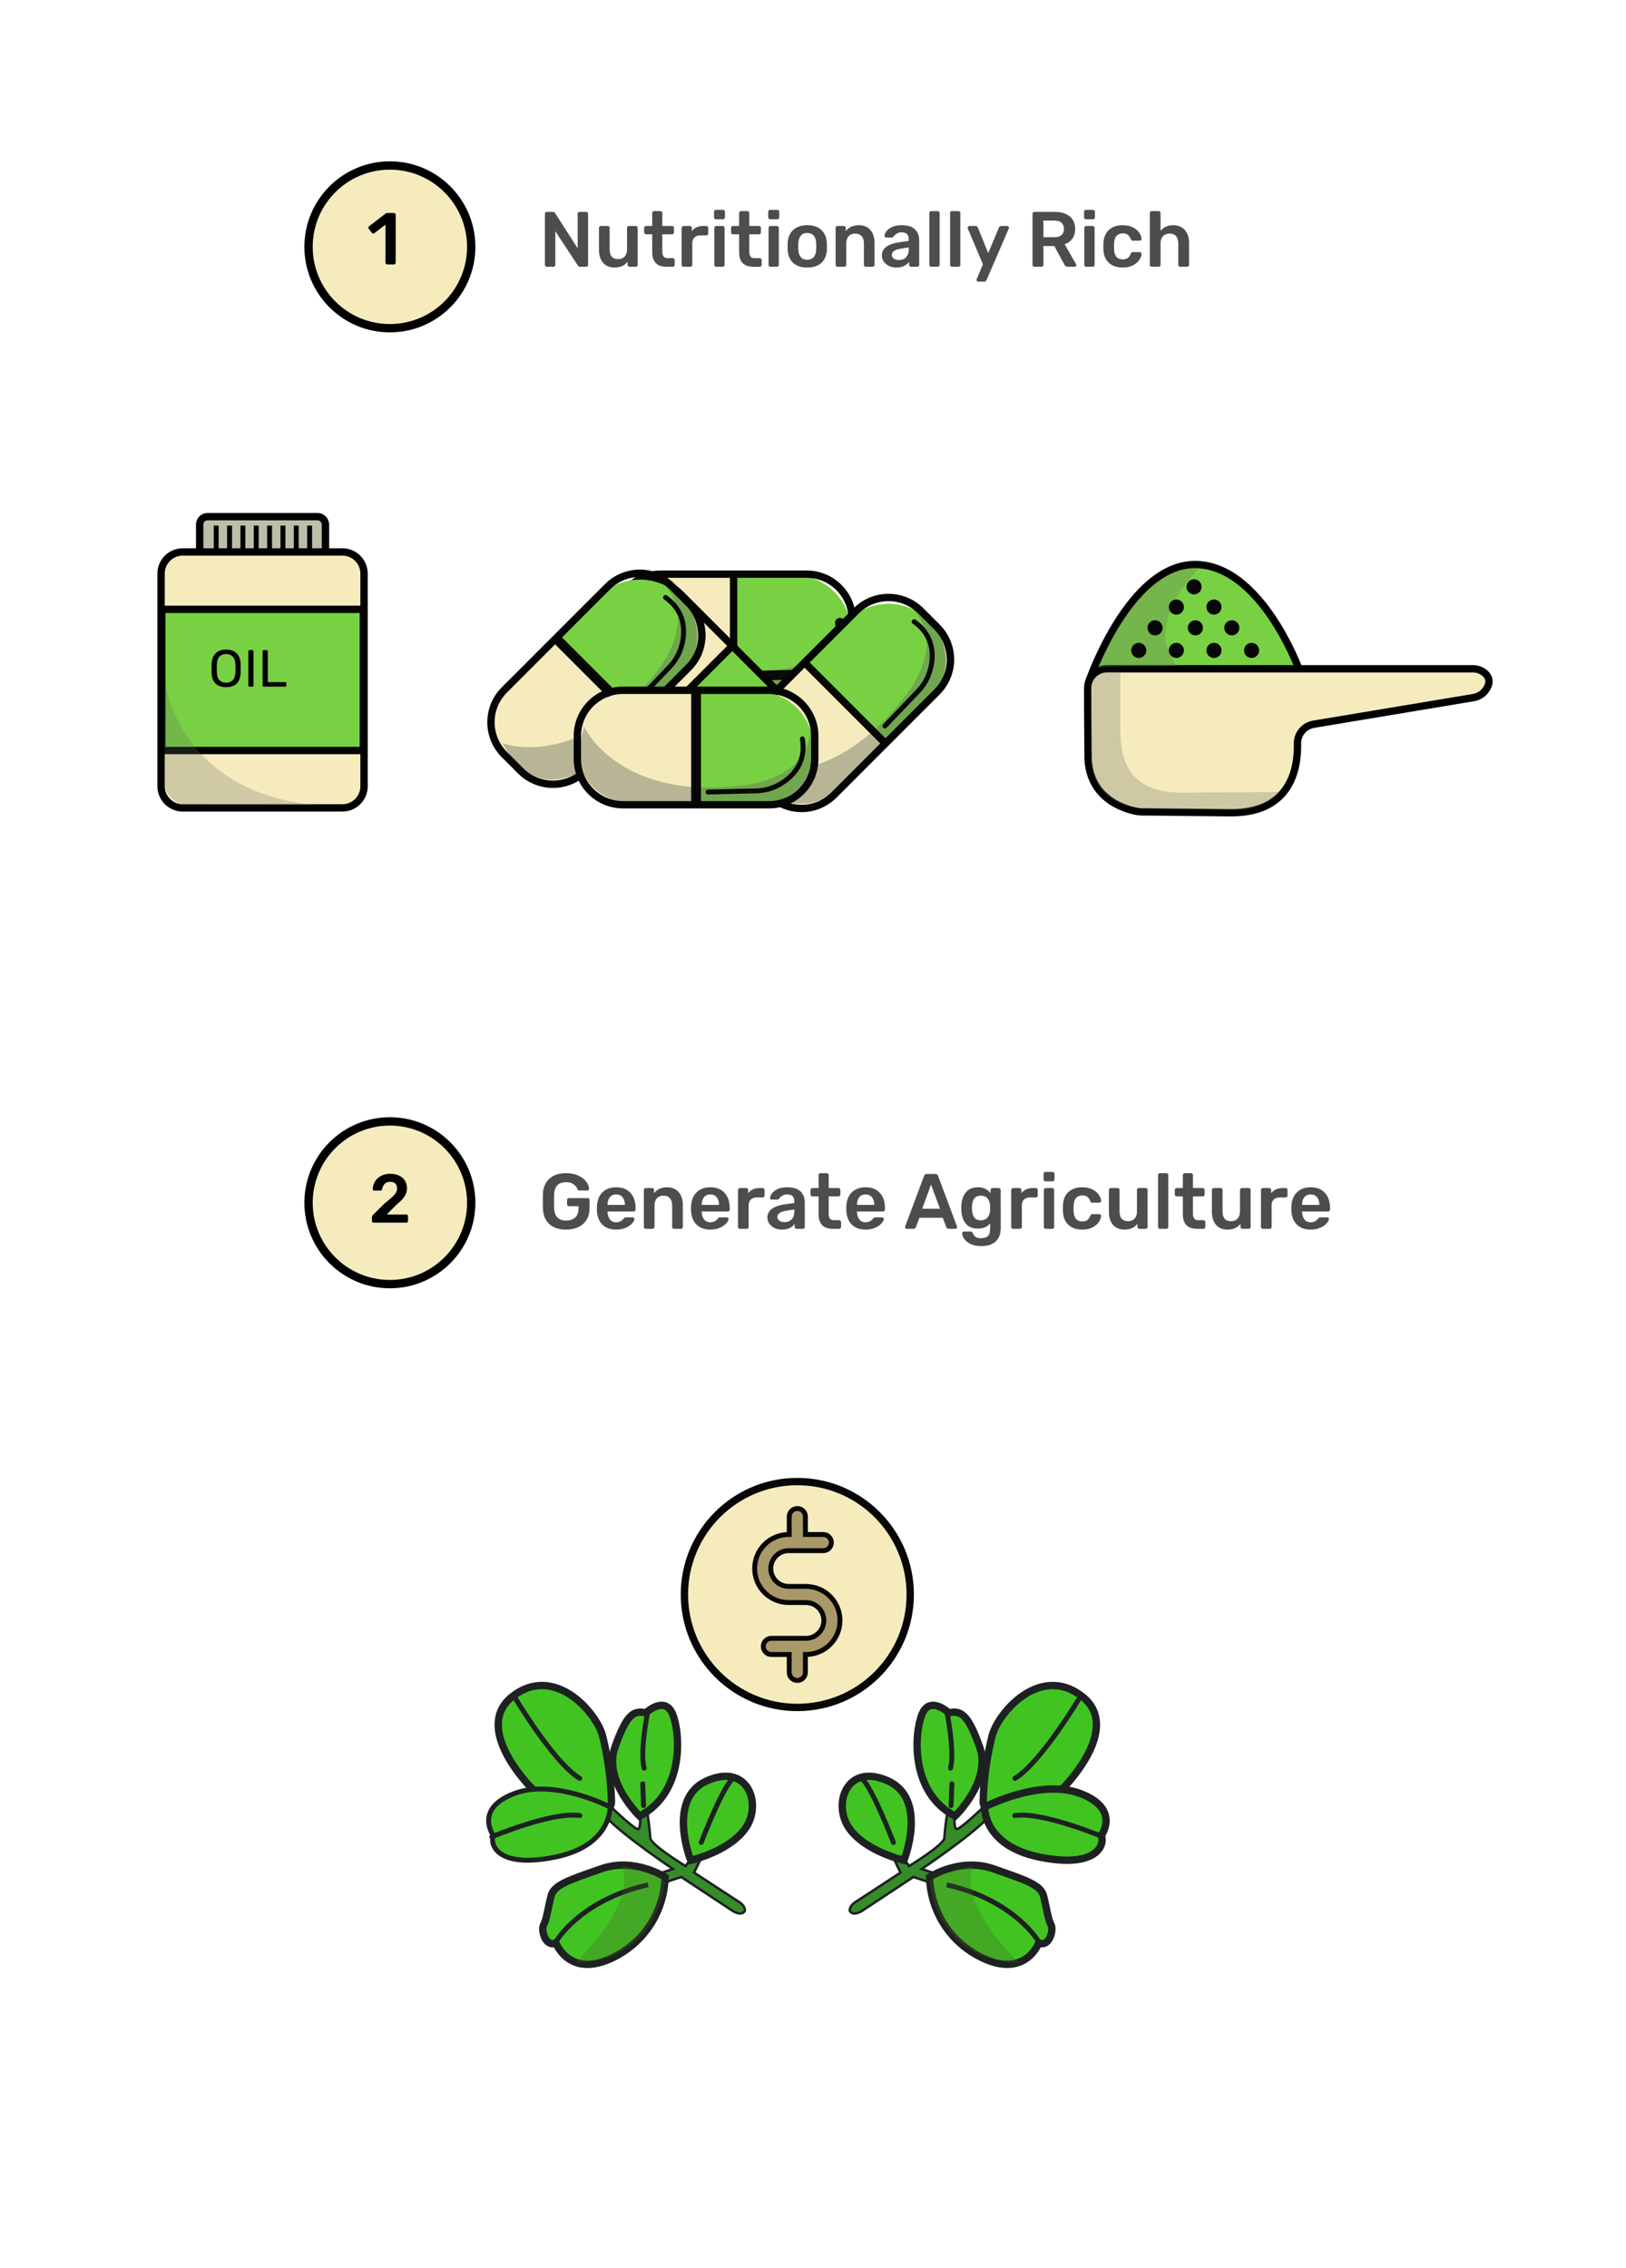 <svg width="332" height="463" viewBox="0 0 332 463" fill="none" xmlns="http://www.w3.org/2000/svg">
<g filter="url(#filter0_d)">
<path d="M319 3H7C4.791 3 3 4.791 3 7V450C3 452.209 4.791 454 7 454H319C321.209 454 323 452.209 323 450V7C323 4.791 321.209 3 319 3Z" fill="white"/>
</g>
<path d="M79.607 66.993C88.779 66.993 96.214 59.558 96.214 50.386C96.214 41.214 88.779 33.779 79.607 33.779C70.435 33.779 63 41.214 63 50.386C63 59.558 70.435 66.993 79.607 66.993Z" fill="#F5EBBD" stroke="black" stroke-width="1.7" stroke-miterlimit="10"/>
<path d="M79.068 53.979C78.968 53.979 78.883 53.944 78.813 53.874C78.743 53.804 78.708 53.719 78.708 53.619V45.849L76.428 47.604C76.368 47.654 76.298 47.679 76.218 47.679C76.098 47.679 75.998 47.624 75.918 47.514L75.288 46.704C75.238 46.624 75.213 46.549 75.213 46.479C75.213 46.359 75.268 46.259 75.378 46.179L78.738 43.584C78.828 43.514 78.953 43.479 79.113 43.479H80.433C80.543 43.479 80.628 43.514 80.688 43.584C80.758 43.644 80.793 43.729 80.793 43.839V53.619C80.793 53.719 80.758 53.804 80.688 53.874C80.628 53.944 80.543 53.979 80.433 53.979H79.068Z" fill="black"/>
<path d="M111.645 54.449C111.538 54.449 111.447 54.412 111.373 54.337C111.298 54.263 111.261 54.172 111.261 54.065V43.649C111.261 43.532 111.293 43.436 111.357 43.361C111.431 43.287 111.527 43.249 111.645 43.249H112.877C113.005 43.249 113.101 43.276 113.165 43.329C113.229 43.372 113.287 43.431 113.341 43.505L117.949 50.673V43.649C117.949 43.532 117.981 43.436 118.045 43.361C118.119 43.287 118.215 43.249 118.333 43.249H119.677C119.794 43.249 119.89 43.287 119.965 43.361C120.039 43.436 120.077 43.532 120.077 43.649V54.049C120.077 54.167 120.039 54.263 119.965 54.337C119.89 54.412 119.799 54.449 119.693 54.449H118.445C118.263 54.449 118.109 54.364 117.981 54.193L113.389 47.185V54.065C113.389 54.183 113.351 54.279 113.277 54.353C113.202 54.417 113.106 54.449 112.989 54.449H111.645ZM125.469 54.609C124.488 54.609 123.715 54.289 123.149 53.649C122.584 52.999 122.301 52.119 122.301 51.009V46.513C122.301 46.407 122.339 46.316 122.413 46.241C122.488 46.167 122.579 46.129 122.685 46.129H124.093C124.211 46.129 124.301 46.167 124.365 46.241C124.44 46.305 124.477 46.396 124.477 46.513V50.913C124.477 52.236 125.059 52.897 126.221 52.897C126.776 52.897 127.213 52.721 127.533 52.369C127.864 52.017 128.029 51.532 128.029 50.913V46.513C128.029 46.407 128.067 46.316 128.141 46.241C128.216 46.167 128.307 46.129 128.413 46.129H129.821C129.939 46.129 130.029 46.167 130.093 46.241C130.168 46.305 130.205 46.396 130.205 46.513V54.065C130.205 54.172 130.168 54.263 130.093 54.337C130.029 54.412 129.939 54.449 129.821 54.449H128.525C128.419 54.449 128.328 54.412 128.253 54.337C128.179 54.263 128.141 54.172 128.141 54.065V53.409C127.544 54.209 126.653 54.609 125.469 54.609ZM136.079 54.449C135.108 54.449 134.377 54.199 133.887 53.697C133.407 53.185 133.167 52.439 133.167 51.457V47.825H131.903C131.796 47.825 131.705 47.788 131.631 47.713C131.556 47.628 131.519 47.532 131.519 47.425V46.513C131.519 46.407 131.556 46.316 131.631 46.241C131.705 46.167 131.796 46.129 131.903 46.129H133.167V43.473C133.167 43.356 133.204 43.265 133.279 43.201C133.353 43.127 133.444 43.089 133.551 43.089H134.847C134.964 43.089 135.055 43.127 135.119 43.201C135.193 43.265 135.231 43.356 135.231 43.473V46.129H137.231C137.348 46.129 137.439 46.167 137.503 46.241C137.577 46.305 137.615 46.396 137.615 46.513V47.425C137.615 47.543 137.577 47.639 137.503 47.713C137.428 47.788 137.337 47.825 137.231 47.825H135.231V51.297C135.231 51.756 135.311 52.103 135.471 52.337C135.631 52.572 135.897 52.689 136.271 52.689H137.375C137.481 52.689 137.572 52.727 137.647 52.801C137.721 52.876 137.759 52.967 137.759 53.073V54.065C137.759 54.172 137.721 54.263 137.647 54.337C137.583 54.412 137.492 54.449 137.375 54.449H136.079ZM139.562 54.449C139.455 54.449 139.365 54.412 139.29 54.337C139.215 54.263 139.178 54.172 139.178 54.065V46.529C139.178 46.423 139.215 46.332 139.29 46.257C139.365 46.172 139.455 46.129 139.562 46.129H140.858C140.975 46.129 141.071 46.167 141.146 46.241C141.221 46.316 141.258 46.412 141.258 46.529V47.185C141.514 46.844 141.834 46.583 142.218 46.401C142.613 46.22 143.061 46.129 143.562 46.129H144.218C144.335 46.129 144.426 46.167 144.49 46.241C144.565 46.305 144.602 46.396 144.602 46.513V47.665C144.602 47.772 144.565 47.863 144.49 47.937C144.426 48.012 144.335 48.049 144.218 48.049H142.97C142.469 48.049 142.074 48.193 141.786 48.481C141.498 48.769 141.354 49.164 141.354 49.665V54.065C141.354 54.172 141.317 54.263 141.242 54.337C141.167 54.412 141.071 54.449 140.954 54.449H139.562ZM146.17 44.753C146.063 44.753 145.973 44.716 145.898 44.641C145.823 44.567 145.786 44.476 145.786 44.369V43.217C145.786 43.111 145.823 43.02 145.898 42.945C145.973 42.871 146.063 42.833 146.17 42.833H147.626C147.733 42.833 147.823 42.871 147.898 42.945C147.983 43.02 148.026 43.111 148.026 43.217V44.369C148.026 44.476 147.989 44.567 147.914 44.641C147.839 44.716 147.743 44.753 147.626 44.753H146.17ZM146.234 54.449C146.127 54.449 146.037 54.412 145.962 54.337C145.887 54.263 145.85 54.172 145.85 54.065V46.513C145.85 46.407 145.887 46.316 145.962 46.241C146.037 46.167 146.127 46.129 146.234 46.129H147.562C147.679 46.129 147.77 46.167 147.834 46.241C147.909 46.305 147.946 46.396 147.946 46.513V54.065C147.946 54.172 147.909 54.263 147.834 54.337C147.77 54.412 147.679 54.449 147.562 54.449H146.234ZM153.829 54.449C152.858 54.449 152.127 54.199 151.637 53.697C151.157 53.185 150.917 52.439 150.917 51.457V47.825H149.653C149.546 47.825 149.455 47.788 149.381 47.713C149.306 47.628 149.269 47.532 149.269 47.425V46.513C149.269 46.407 149.306 46.316 149.381 46.241C149.455 46.167 149.546 46.129 149.653 46.129H150.917V43.473C150.917 43.356 150.954 43.265 151.029 43.201C151.103 43.127 151.194 43.089 151.301 43.089H152.597C152.714 43.089 152.805 43.127 152.869 43.201C152.943 43.265 152.981 43.356 152.981 43.473V46.129H154.981C155.098 46.129 155.189 46.167 155.253 46.241C155.327 46.305 155.365 46.396 155.365 46.513V47.425C155.365 47.543 155.327 47.639 155.253 47.713C155.178 47.788 155.087 47.825 154.981 47.825H152.981V51.297C152.981 51.756 153.061 52.103 153.221 52.337C153.381 52.572 153.647 52.689 154.021 52.689H155.125C155.231 52.689 155.322 52.727 155.397 52.801C155.471 52.876 155.509 52.967 155.509 53.073V54.065C155.509 54.172 155.471 54.263 155.397 54.337C155.333 54.412 155.242 54.449 155.125 54.449H153.829ZM157.248 44.753C157.141 44.753 157.051 44.716 156.976 44.641C156.901 44.567 156.864 44.476 156.864 44.369V43.217C156.864 43.111 156.901 43.02 156.976 42.945C157.051 42.871 157.141 42.833 157.248 42.833H158.704C158.811 42.833 158.901 42.871 158.976 42.945C159.061 43.02 159.104 43.111 159.104 43.217V44.369C159.104 44.476 159.067 44.567 158.992 44.641C158.917 44.716 158.821 44.753 158.704 44.753H157.248ZM157.312 54.449C157.205 54.449 157.115 54.412 157.04 54.337C156.965 54.263 156.928 54.172 156.928 54.065V46.513C156.928 46.407 156.965 46.316 157.04 46.241C157.115 46.167 157.205 46.129 157.312 46.129H158.64C158.757 46.129 158.848 46.167 158.912 46.241C158.987 46.305 159.024 46.396 159.024 46.513V54.065C159.024 54.172 158.987 54.263 158.912 54.337C158.848 54.412 158.757 54.449 158.64 54.449H157.312ZM164.827 54.609C163.579 54.609 162.613 54.289 161.931 53.649C161.248 52.999 160.88 52.113 160.827 50.993L160.811 50.289L160.827 49.585C160.88 48.476 161.253 47.596 161.947 46.945C162.64 46.295 163.6 45.969 164.827 45.969C166.053 45.969 167.013 46.295 167.707 46.945C168.4 47.596 168.773 48.476 168.827 49.585C168.837 49.713 168.843 49.948 168.843 50.289C168.843 50.631 168.837 50.865 168.827 50.993C168.773 52.113 168.405 52.999 167.723 53.649C167.04 54.289 166.075 54.609 164.827 54.609ZM164.827 53.025C165.392 53.025 165.829 52.849 166.139 52.497C166.448 52.135 166.619 51.607 166.651 50.913C166.661 50.807 166.667 50.599 166.667 50.289C166.667 49.98 166.661 49.772 166.651 49.665C166.619 48.972 166.448 48.449 166.139 48.097C165.829 47.735 165.392 47.553 164.827 47.553C164.261 47.553 163.824 47.735 163.515 48.097C163.205 48.449 163.035 48.972 163.003 49.665L162.987 50.289L163.003 50.913C163.035 51.607 163.205 52.135 163.515 52.497C163.824 52.849 164.261 53.025 164.827 53.025ZM171 54.449C170.893 54.449 170.802 54.412 170.728 54.337C170.653 54.263 170.616 54.172 170.616 54.065V46.513C170.616 46.407 170.653 46.316 170.728 46.241C170.802 46.167 170.893 46.129 171 46.129H172.312C172.418 46.129 172.509 46.167 172.584 46.241C172.658 46.316 172.696 46.407 172.696 46.513V47.169C173.325 46.369 174.216 45.969 175.368 45.969C176.349 45.969 177.128 46.295 177.704 46.945C178.28 47.585 178.568 48.46 178.568 49.569V54.065C178.568 54.172 178.53 54.263 178.456 54.337C178.392 54.412 178.301 54.449 178.184 54.449H176.776C176.669 54.449 176.578 54.412 176.504 54.337C176.429 54.263 176.392 54.172 176.392 54.065V49.665C176.392 49.036 176.237 48.551 175.928 48.209C175.629 47.857 175.192 47.681 174.616 47.681C174.05 47.681 173.602 47.857 173.272 48.209C172.952 48.561 172.792 49.047 172.792 49.665V54.065C172.792 54.172 172.754 54.263 172.68 54.337C172.616 54.412 172.525 54.449 172.408 54.449H171ZM183.016 54.609C182.472 54.609 181.971 54.503 181.512 54.289C181.064 54.065 180.707 53.767 180.44 53.393C180.184 53.02 180.056 52.609 180.056 52.161C180.056 51.436 180.349 50.849 180.936 50.401C181.523 49.953 182.328 49.649 183.352 49.489L185.544 49.169V48.833C185.544 48.364 185.427 48.012 185.192 47.777C184.957 47.543 184.579 47.425 184.056 47.425C183.704 47.425 183.416 47.495 183.192 47.633C182.979 47.761 182.808 47.889 182.68 48.017C182.552 48.156 182.467 48.247 182.424 48.289C182.381 48.417 182.301 48.481 182.184 48.481H180.952C180.856 48.481 180.771 48.449 180.696 48.385C180.632 48.321 180.6 48.236 180.6 48.129C180.611 47.863 180.739 47.559 180.984 47.217C181.24 46.876 181.629 46.583 182.152 46.337C182.675 46.092 183.315 45.969 184.072 45.969C185.331 45.969 186.248 46.252 186.824 46.817C187.4 47.383 187.688 48.124 187.688 49.041V54.065C187.688 54.172 187.651 54.263 187.576 54.337C187.512 54.412 187.421 54.449 187.304 54.449H186.008C185.901 54.449 185.811 54.412 185.736 54.337C185.661 54.263 185.624 54.172 185.624 54.065V53.441C185.389 53.783 185.053 54.065 184.616 54.289C184.189 54.503 183.656 54.609 183.016 54.609ZM183.56 53.089C184.147 53.089 184.627 52.897 185 52.513C185.373 52.129 185.56 51.569 185.56 50.833V50.497L183.96 50.753C183.341 50.849 182.872 51.004 182.552 51.217C182.243 51.431 182.088 51.692 182.088 52.001C182.088 52.343 182.232 52.609 182.52 52.801C182.808 52.993 183.155 53.089 183.56 53.089ZM190.141 54.449C190.034 54.449 189.943 54.412 189.869 54.337C189.794 54.263 189.757 54.172 189.757 54.065V43.473C189.757 43.356 189.794 43.265 189.869 43.201C189.943 43.127 190.034 43.089 190.141 43.089H191.469C191.586 43.089 191.677 43.127 191.741 43.201C191.815 43.265 191.853 43.356 191.853 43.473V54.065C191.853 54.172 191.815 54.263 191.741 54.337C191.677 54.412 191.586 54.449 191.469 54.449H190.141ZM194.375 54.449C194.268 54.449 194.178 54.412 194.103 54.337C194.028 54.263 193.991 54.172 193.991 54.065V43.473C193.991 43.356 194.028 43.265 194.103 43.201C194.178 43.127 194.268 43.089 194.375 43.089H195.703C195.82 43.089 195.911 43.127 195.975 43.201C196.05 43.265 196.087 43.356 196.087 43.473V54.065C196.087 54.172 196.05 54.263 195.975 54.337C195.911 54.412 195.82 54.449 195.703 54.449H194.375ZM199.713 57.489C199.628 57.489 199.553 57.457 199.489 57.393C199.425 57.329 199.393 57.255 199.393 57.169C199.393 57.073 199.415 56.988 199.457 56.913L200.705 53.953L197.633 46.705C197.591 46.609 197.569 46.535 197.569 46.481C197.58 46.385 197.617 46.305 197.681 46.241C197.745 46.167 197.825 46.129 197.921 46.129H199.217C199.42 46.129 199.564 46.231 199.649 46.433L201.777 51.665L203.969 46.433C204.055 46.231 204.199 46.129 204.401 46.129H205.681C205.767 46.129 205.841 46.161 205.905 46.225C205.98 46.289 206.017 46.364 206.017 46.449C206.017 46.524 205.996 46.609 205.953 46.705L201.425 57.185C201.329 57.388 201.18 57.489 200.977 57.489H199.713ZM211.207 54.449C211.101 54.449 211.01 54.412 210.935 54.337C210.861 54.263 210.823 54.172 210.823 54.065V43.649C210.823 43.532 210.855 43.436 210.919 43.361C210.994 43.287 211.09 43.249 211.207 43.249H215.351C216.653 43.249 217.671 43.553 218.407 44.161C219.154 44.769 219.527 45.633 219.527 46.753C219.527 47.532 219.335 48.188 218.951 48.721C218.578 49.244 218.055 49.623 217.383 49.857L219.719 53.937C219.751 54.001 219.767 54.06 219.767 54.113C219.767 54.209 219.73 54.289 219.655 54.353C219.591 54.417 219.517 54.449 219.431 54.449H217.975C217.805 54.449 217.671 54.412 217.575 54.337C217.49 54.263 217.41 54.156 217.335 54.017L215.271 50.225H213.047V54.065C213.047 54.172 213.01 54.263 212.935 54.337C212.871 54.412 212.781 54.449 212.663 54.449H211.207ZM215.303 48.417C215.943 48.417 216.423 48.273 216.743 47.985C217.074 47.697 217.239 47.281 217.239 46.737C217.239 46.193 217.074 45.772 216.743 45.473C216.423 45.175 215.943 45.025 215.303 45.025H213.047V48.417H215.303ZM221.717 44.753C221.61 44.753 221.519 44.716 221.445 44.641C221.37 44.567 221.333 44.476 221.333 44.369V43.217C221.333 43.111 221.37 43.02 221.445 42.945C221.519 42.871 221.61 42.833 221.717 42.833H223.173C223.279 42.833 223.37 42.871 223.445 42.945C223.53 43.02 223.573 43.111 223.573 43.217V44.369C223.573 44.476 223.535 44.567 223.461 44.641C223.386 44.716 223.29 44.753 223.173 44.753H221.717ZM221.781 54.449C221.674 54.449 221.583 54.412 221.509 54.337C221.434 54.263 221.397 54.172 221.397 54.065V46.513C221.397 46.407 221.434 46.316 221.509 46.241C221.583 46.167 221.674 46.129 221.781 46.129H223.109C223.226 46.129 223.317 46.167 223.381 46.241C223.455 46.305 223.493 46.396 223.493 46.513V54.065C223.493 54.172 223.455 54.263 223.381 54.337C223.317 54.412 223.226 54.449 223.109 54.449H221.781ZM229.216 54.609C228.042 54.609 227.104 54.284 226.4 53.633C225.706 52.983 225.338 52.081 225.296 50.929L225.28 50.289L225.296 49.649C225.338 48.497 225.706 47.596 226.4 46.945C227.104 46.295 228.042 45.969 229.216 45.969C230.048 45.969 230.752 46.119 231.328 46.417C231.914 46.716 232.346 47.084 232.624 47.521C232.912 47.948 233.066 48.353 233.088 48.737C233.098 48.844 233.061 48.935 232.976 49.009C232.901 49.084 232.81 49.121 232.704 49.121H231.296C231.189 49.121 231.104 49.1 231.04 49.057C230.986 49.004 230.933 48.919 230.88 48.801C230.72 48.385 230.506 48.087 230.24 47.905C229.984 47.724 229.653 47.633 229.248 47.633C228.704 47.633 228.277 47.809 227.968 48.161C227.658 48.503 227.493 49.025 227.472 49.729L227.456 50.321L227.472 50.849C227.514 52.247 228.106 52.945 229.248 52.945C229.664 52.945 230 52.855 230.256 52.673C230.512 52.492 230.72 52.193 230.88 51.777C230.933 51.66 230.986 51.58 231.04 51.537C231.104 51.484 231.189 51.457 231.296 51.457H232.704C232.81 51.457 232.901 51.495 232.976 51.569C233.061 51.644 233.098 51.735 233.088 51.841C233.066 52.215 232.917 52.615 232.64 53.041C232.362 53.468 231.936 53.836 231.36 54.145C230.784 54.455 230.069 54.609 229.216 54.609ZM235.156 54.449C235.05 54.449 234.959 54.412 234.884 54.337C234.81 54.263 234.772 54.172 234.772 54.065V43.473C234.772 43.356 234.81 43.265 234.884 43.201C234.959 43.127 235.05 43.089 235.156 43.089H236.58C236.698 43.089 236.788 43.127 236.852 43.201C236.927 43.265 236.964 43.356 236.964 43.473V47.121C237.604 46.353 238.468 45.969 239.556 45.969C240.538 45.969 241.322 46.295 241.908 46.945C242.495 47.585 242.788 48.46 242.788 49.569V54.065C242.788 54.172 242.751 54.263 242.676 54.337C242.612 54.412 242.522 54.449 242.404 54.449H240.964C240.858 54.449 240.767 54.412 240.692 54.337C240.618 54.263 240.58 54.172 240.58 54.065V49.665C240.58 49.036 240.426 48.551 240.116 48.209C239.818 47.857 239.38 47.681 238.804 47.681C238.239 47.681 237.791 47.857 237.46 48.209C237.13 48.561 236.964 49.047 236.964 49.665V54.065C236.964 54.172 236.927 54.263 236.852 54.337C236.788 54.412 236.698 54.449 236.58 54.449H235.156Z" fill="#4D4D4D"/>
<path d="M79.607 262.114C88.779 262.114 96.214 254.679 96.214 245.507C96.214 236.335 88.779 228.9 79.607 228.9C70.435 228.9 63 236.335 63 245.507C63 254.679 70.435 262.114 79.607 262.114Z" fill="#F5EBBD" stroke="black" stroke-width="1.7" stroke-miterlimit="10"/>
<path d="M76.279 249.564C76.186 249.564 76.107 249.531 76.041 249.466C75.976 249.401 75.944 249.321 75.944 249.228V248.514C75.944 248.262 76.06 248.043 76.293 247.856L78.505 245.658C79.467 244.902 80.134 244.314 80.507 243.894C80.89 243.465 81.082 243.045 81.082 242.634C81.082 242.195 80.96 241.85 80.718 241.598C80.484 241.346 80.129 241.22 79.653 241.22C79.187 241.22 78.818 241.36 78.547 241.64C78.277 241.911 78.109 242.265 78.043 242.704C78.016 242.816 77.964 242.9 77.889 242.956C77.815 243.003 77.731 243.026 77.638 243.026H76.391C76.308 243.026 76.237 242.998 76.181 242.942C76.126 242.886 76.097 242.821 76.097 242.746C76.116 242.195 76.266 241.682 76.546 241.206C76.826 240.721 77.231 240.333 77.763 240.044C78.296 239.745 78.921 239.596 79.639 239.596C80.386 239.596 81.016 239.727 81.529 239.988C82.052 240.24 82.444 240.59 82.706 241.038C82.967 241.486 83.097 241.995 83.097 242.564C83.097 243.189 82.92 243.754 82.566 244.258C82.22 244.762 81.688 245.303 80.969 245.882L78.981 247.898H82.972C83.074 247.898 83.153 247.931 83.21 247.996C83.275 248.052 83.308 248.131 83.308 248.234V249.228C83.308 249.321 83.275 249.401 83.21 249.466C83.153 249.531 83.074 249.564 82.972 249.564H76.279Z" fill="black"/>
<path d="M115.574 250.985C114.112 250.985 112.971 250.607 112.15 249.849C111.339 249.092 110.907 248.036 110.854 246.681C110.843 246.372 110.838 245.876 110.838 245.193C110.838 244.511 110.843 244.015 110.854 243.705C110.907 242.383 111.344 241.348 112.166 240.601C112.998 239.844 114.134 239.465 115.574 239.465C116.555 239.465 117.398 239.631 118.102 239.961C118.806 240.292 119.339 240.708 119.702 241.209C120.064 241.7 120.256 242.185 120.278 242.665V242.697C120.278 242.783 120.246 242.857 120.182 242.921C120.118 242.975 120.038 243.001 119.942 243.001H118.294C118.187 243.001 118.107 242.985 118.054 242.953C118 242.911 117.952 242.841 117.91 242.745C117.76 242.351 117.499 242.015 117.126 241.737C116.752 241.449 116.235 241.305 115.574 241.305C114.827 241.305 114.24 241.508 113.814 241.913C113.398 242.319 113.174 242.943 113.142 243.785C113.131 244.095 113.126 244.564 113.126 245.193C113.126 245.812 113.131 246.281 113.142 246.601C113.206 248.297 114.027 249.145 115.606 249.145C116.363 249.145 116.971 248.943 117.43 248.537C117.888 248.121 118.118 247.508 118.118 246.697V246.201H116.166C116.048 246.201 115.952 246.164 115.878 246.089C115.814 246.015 115.782 245.919 115.782 245.801V244.953C115.782 244.836 115.814 244.74 115.878 244.665C115.952 244.591 116.048 244.553 116.166 244.553H119.99C120.107 244.553 120.198 244.591 120.262 244.665C120.336 244.74 120.374 244.836 120.374 244.953V246.633C120.374 247.519 120.176 248.292 119.782 248.953C119.398 249.604 118.843 250.105 118.118 250.457C117.392 250.809 116.544 250.985 115.574 250.985ZM125.817 250.985C124.633 250.985 123.689 250.644 122.985 249.961C122.291 249.268 121.923 248.297 121.881 247.049L121.865 246.649L121.881 246.249C121.934 245.033 122.307 244.079 123.001 243.385C123.705 242.692 124.643 242.345 125.817 242.345C127.075 242.345 128.046 242.729 128.729 243.497C129.422 244.265 129.769 245.289 129.769 246.569V246.905C129.769 247.012 129.731 247.103 129.657 247.177C129.582 247.252 129.486 247.289 129.369 247.289H124.057V247.417C124.078 248.004 124.238 248.5 124.537 248.905C124.846 249.3 125.267 249.497 125.801 249.497C126.43 249.497 126.937 249.252 127.321 248.761C127.417 248.644 127.491 248.569 127.545 248.537C127.609 248.505 127.699 248.489 127.817 248.489H129.193C129.289 248.489 129.369 248.521 129.433 248.585C129.507 248.639 129.545 248.708 129.545 248.793C129.545 249.049 129.39 249.353 129.081 249.705C128.782 250.047 128.35 250.345 127.785 250.601C127.219 250.857 126.563 250.985 125.817 250.985ZM127.593 245.945V245.897C127.593 245.268 127.433 244.761 127.113 244.377C126.803 243.993 126.371 243.801 125.817 243.801C125.262 243.801 124.83 243.993 124.521 244.377C124.211 244.761 124.057 245.268 124.057 245.897V245.945H127.593ZM131.851 250.825C131.744 250.825 131.654 250.788 131.579 250.713C131.504 250.639 131.467 250.548 131.467 250.441V242.889C131.467 242.783 131.504 242.692 131.579 242.617C131.654 242.543 131.744 242.505 131.851 242.505H133.163C133.27 242.505 133.36 242.543 133.435 242.617C133.51 242.692 133.547 242.783 133.547 242.889V243.545C134.176 242.745 135.067 242.345 136.219 242.345C137.2 242.345 137.979 242.671 138.555 243.321C139.131 243.961 139.419 244.836 139.419 245.945V250.441C139.419 250.548 139.382 250.639 139.307 250.713C139.243 250.788 139.152 250.825 139.035 250.825H137.627C137.52 250.825 137.43 250.788 137.355 250.713C137.28 250.639 137.243 250.548 137.243 250.441V246.041C137.243 245.412 137.088 244.927 136.779 244.585C136.48 244.233 136.043 244.057 135.467 244.057C134.902 244.057 134.454 244.233 134.123 244.585C133.803 244.937 133.643 245.423 133.643 246.041V250.441C133.643 250.548 133.606 250.639 133.531 250.713C133.467 250.788 133.376 250.825 133.259 250.825H131.851ZM145.036 250.985C143.852 250.985 142.908 250.644 142.204 249.961C141.51 249.268 141.142 248.297 141.1 247.049L141.084 246.649L141.1 246.249C141.153 245.033 141.526 244.079 142.22 243.385C142.924 242.692 143.862 242.345 145.036 242.345C146.294 242.345 147.265 242.729 147.948 243.497C148.641 244.265 148.988 245.289 148.988 246.569V246.905C148.988 247.012 148.95 247.103 148.876 247.177C148.801 247.252 148.705 247.289 148.588 247.289H143.276V247.417C143.297 248.004 143.457 248.5 143.756 248.905C144.065 249.3 144.486 249.497 145.02 249.497C145.649 249.497 146.156 249.252 146.54 248.761C146.636 248.644 146.71 248.569 146.764 248.537C146.828 248.505 146.918 248.489 147.036 248.489H148.412C148.508 248.489 148.588 248.521 148.652 248.585C148.726 248.639 148.764 248.708 148.764 248.793C148.764 249.049 148.609 249.353 148.3 249.705C148.001 250.047 147.569 250.345 147.004 250.601C146.438 250.857 145.782 250.985 145.036 250.985ZM146.812 245.945V245.897C146.812 245.268 146.652 244.761 146.332 244.377C146.022 243.993 145.59 243.801 145.036 243.801C144.481 243.801 144.049 243.993 143.74 244.377C143.43 244.761 143.276 245.268 143.276 245.897V245.945H146.812ZM151.07 250.825C150.963 250.825 150.873 250.788 150.798 250.713C150.723 250.639 150.686 250.548 150.686 250.441V242.905C150.686 242.799 150.723 242.708 150.798 242.633C150.873 242.548 150.963 242.505 151.07 242.505H152.366C152.483 242.505 152.579 242.543 152.654 242.617C152.729 242.692 152.766 242.788 152.766 242.905V243.561C153.022 243.22 153.342 242.959 153.726 242.777C154.121 242.596 154.569 242.505 155.07 242.505H155.726C155.843 242.505 155.934 242.543 155.998 242.617C156.073 242.681 156.11 242.772 156.11 242.889V244.041C156.11 244.148 156.073 244.239 155.998 244.313C155.934 244.388 155.843 244.425 155.726 244.425H154.478C153.977 244.425 153.582 244.569 153.294 244.857C153.006 245.145 152.862 245.54 152.862 246.041V250.441C152.862 250.548 152.825 250.639 152.75 250.713C152.675 250.788 152.579 250.825 152.462 250.825H151.07ZM159.649 250.985C159.105 250.985 158.603 250.879 158.145 250.665C157.697 250.441 157.339 250.143 157.073 249.769C156.817 249.396 156.689 248.985 156.689 248.537C156.689 247.812 156.982 247.225 157.569 246.777C158.155 246.329 158.961 246.025 159.985 245.865L162.177 245.545V245.209C162.177 244.74 162.059 244.388 161.825 244.153C161.59 243.919 161.211 243.801 160.689 243.801C160.337 243.801 160.049 243.871 159.825 244.009C159.611 244.137 159.441 244.265 159.313 244.393C159.185 244.532 159.099 244.623 159.057 244.665C159.014 244.793 158.934 244.857 158.817 244.857H157.585C157.489 244.857 157.403 244.825 157.329 244.761C157.265 244.697 157.233 244.612 157.233 244.505C157.243 244.239 157.371 243.935 157.617 243.593C157.873 243.252 158.262 242.959 158.785 242.713C159.307 242.468 159.947 242.345 160.705 242.345C161.963 242.345 162.881 242.628 163.457 243.193C164.033 243.759 164.321 244.5 164.321 245.417V250.441C164.321 250.548 164.283 250.639 164.209 250.713C164.145 250.788 164.054 250.825 163.937 250.825H162.641C162.534 250.825 162.443 250.788 162.369 250.713C162.294 250.639 162.257 250.548 162.257 250.441V249.817C162.022 250.159 161.686 250.441 161.249 250.665C160.822 250.879 160.289 250.985 159.649 250.985ZM160.193 249.465C160.779 249.465 161.259 249.273 161.633 248.889C162.006 248.505 162.193 247.945 162.193 247.209V246.873L160.593 247.129C159.974 247.225 159.505 247.38 159.185 247.593C158.875 247.807 158.721 248.068 158.721 248.377C158.721 248.719 158.865 248.985 159.153 249.177C159.441 249.369 159.787 249.465 160.193 249.465ZM170.055 250.825C169.085 250.825 168.354 250.575 167.863 250.073C167.383 249.561 167.143 248.815 167.143 247.833V244.201H165.879C165.773 244.201 165.682 244.164 165.607 244.089C165.533 244.004 165.495 243.908 165.495 243.801V242.889C165.495 242.783 165.533 242.692 165.607 242.617C165.682 242.543 165.773 242.505 165.879 242.505H167.143V239.849C167.143 239.732 167.181 239.641 167.255 239.577C167.33 239.503 167.421 239.465 167.527 239.465H168.823C168.941 239.465 169.031 239.503 169.095 239.577C169.17 239.641 169.207 239.732 169.207 239.849V242.505H171.207C171.325 242.505 171.415 242.543 171.479 242.617C171.554 242.681 171.591 242.772 171.591 242.889V243.801C171.591 243.919 171.554 244.015 171.479 244.089C171.405 244.164 171.314 244.201 171.207 244.201H169.207V247.673C169.207 248.132 169.287 248.479 169.447 248.713C169.607 248.948 169.874 249.065 170.247 249.065H171.351C171.458 249.065 171.549 249.103 171.623 249.177C171.698 249.252 171.735 249.343 171.735 249.449V250.441C171.735 250.548 171.698 250.639 171.623 250.713C171.559 250.788 171.469 250.825 171.351 250.825H170.055ZM176.739 250.985C175.555 250.985 174.611 250.644 173.907 249.961C173.213 249.268 172.845 248.297 172.803 247.049L172.787 246.649L172.803 246.249C172.856 245.033 173.229 244.079 173.923 243.385C174.627 242.692 175.565 242.345 176.739 242.345C177.997 242.345 178.968 242.729 179.651 243.497C180.344 244.265 180.691 245.289 180.691 246.569V246.905C180.691 247.012 180.653 247.103 180.579 247.177C180.504 247.252 180.408 247.289 180.291 247.289H174.979V247.417C175 248.004 175.16 248.5 175.459 248.905C175.768 249.3 176.189 249.497 176.723 249.497C177.352 249.497 177.859 249.252 178.243 248.761C178.339 248.644 178.413 248.569 178.467 248.537C178.531 248.505 178.621 248.489 178.739 248.489H180.115C180.211 248.489 180.291 248.521 180.355 248.585C180.429 248.639 180.467 248.708 180.467 248.793C180.467 249.049 180.312 249.353 180.003 249.705C179.704 250.047 179.272 250.345 178.707 250.601C178.141 250.857 177.485 250.985 176.739 250.985ZM178.515 245.945V245.897C178.515 245.268 178.355 244.761 178.035 244.377C177.725 243.993 177.293 243.801 176.739 243.801C176.184 243.801 175.752 243.993 175.443 244.377C175.133 244.761 174.979 245.268 174.979 245.897V245.945H178.515ZM185.127 250.825C185.042 250.825 184.962 250.793 184.887 250.729C184.823 250.665 184.791 250.585 184.791 250.489L184.823 250.345L188.679 240.025C188.754 239.759 188.941 239.625 189.239 239.625H190.983C191.261 239.625 191.447 239.759 191.543 240.025L195.399 250.345C195.41 250.377 195.415 250.425 195.415 250.489C195.415 250.585 195.383 250.665 195.319 250.729C195.255 250.793 195.181 250.825 195.095 250.825H193.703C193.565 250.825 193.458 250.793 193.383 250.729C193.309 250.665 193.261 250.596 193.239 250.521L192.487 248.569H187.735L186.983 250.521C186.898 250.724 186.743 250.825 186.519 250.825H185.127ZM191.927 246.729L190.103 241.785L188.295 246.729H191.927ZM200.368 254.345C199.418 254.345 198.65 254.185 198.064 253.865C197.477 253.556 197.061 253.199 196.816 252.793C196.57 252.388 196.448 252.041 196.448 251.753C196.448 251.657 196.485 251.572 196.56 251.497C196.645 251.423 196.736 251.385 196.832 251.385H198.224C198.32 251.385 198.4 251.407 198.464 251.449C198.538 251.503 198.597 251.593 198.64 251.721C198.746 252.009 198.917 252.249 199.152 252.441C199.397 252.644 199.776 252.745 200.288 252.745C200.928 252.745 201.397 252.601 201.696 252.313C202.005 252.025 202.16 251.529 202.16 250.825V249.737C201.573 250.431 200.752 250.777 199.696 250.777C198.586 250.777 197.749 250.436 197.184 249.753C196.629 249.071 196.33 248.153 196.288 247.001L196.272 246.569L196.288 246.137C196.33 245.007 196.634 244.095 197.2 243.401C197.765 242.697 198.597 242.345 199.696 242.345C200.261 242.345 200.757 242.452 201.184 242.665C201.61 242.879 201.968 243.172 202.256 243.545V242.905C202.256 242.788 202.293 242.692 202.368 242.617C202.442 242.543 202.533 242.505 202.64 242.505H203.936C204.042 242.505 204.133 242.548 204.208 242.633C204.282 242.708 204.32 242.799 204.32 242.905L204.336 250.617C204.336 251.801 204.005 252.719 203.344 253.369C202.682 254.02 201.69 254.345 200.368 254.345ZM200.288 249.081C200.896 249.081 201.349 248.889 201.648 248.505C201.957 248.121 202.128 247.652 202.16 247.097C202.17 247.012 202.176 246.836 202.176 246.569C202.176 246.313 202.17 246.143 202.16 246.057C202.128 245.492 201.957 245.017 201.648 244.633C201.349 244.249 200.896 244.057 200.288 244.057C199.136 244.057 198.528 244.767 198.464 246.185L198.448 246.569C198.448 247.327 198.581 247.935 198.848 248.393C199.125 248.852 199.605 249.081 200.288 249.081ZM206.851 250.825C206.744 250.825 206.654 250.788 206.579 250.713C206.504 250.639 206.467 250.548 206.467 250.441V242.905C206.467 242.799 206.504 242.708 206.579 242.633C206.654 242.548 206.744 242.505 206.851 242.505H208.147C208.264 242.505 208.36 242.543 208.435 242.617C208.51 242.692 208.547 242.788 208.547 242.905V243.561C208.803 243.22 209.123 242.959 209.507 242.777C209.902 242.596 210.35 242.505 210.851 242.505H211.507C211.624 242.505 211.715 242.543 211.779 242.617C211.854 242.681 211.891 242.772 211.891 242.889V244.041C211.891 244.148 211.854 244.239 211.779 244.313C211.715 244.388 211.624 244.425 211.507 244.425H210.259C209.758 244.425 209.363 244.569 209.075 244.857C208.787 245.145 208.643 245.54 208.643 246.041V250.441C208.643 250.548 208.606 250.639 208.531 250.713C208.456 250.788 208.36 250.825 208.243 250.825H206.851ZM213.459 241.129C213.352 241.129 213.262 241.092 213.187 241.017C213.112 240.943 213.075 240.852 213.075 240.745V239.593C213.075 239.487 213.112 239.396 213.187 239.321C213.262 239.247 213.352 239.209 213.459 239.209H214.915C215.022 239.209 215.112 239.247 215.187 239.321C215.272 239.396 215.315 239.487 215.315 239.593V240.745C215.315 240.852 215.278 240.943 215.203 241.017C215.128 241.092 215.032 241.129 214.915 241.129H213.459ZM213.523 250.825C213.416 250.825 213.326 250.788 213.251 250.713C213.176 250.639 213.139 250.548 213.139 250.441V242.889C213.139 242.783 213.176 242.692 213.251 242.617C213.326 242.543 213.416 242.505 213.523 242.505H214.851C214.968 242.505 215.059 242.543 215.123 242.617C215.198 242.681 215.235 242.772 215.235 242.889V250.441C215.235 250.548 215.198 250.639 215.123 250.713C215.059 250.788 214.968 250.825 214.851 250.825H213.523ZM220.958 250.985C219.784 250.985 218.846 250.66 218.142 250.009C217.448 249.359 217.08 248.457 217.038 247.305L217.022 246.665L217.038 246.025C217.08 244.873 217.448 243.972 218.142 243.321C218.846 242.671 219.784 242.345 220.958 242.345C221.79 242.345 222.494 242.495 223.07 242.793C223.656 243.092 224.088 243.46 224.366 243.897C224.654 244.324 224.808 244.729 224.83 245.113C224.84 245.22 224.803 245.311 224.718 245.385C224.643 245.46 224.552 245.497 224.446 245.497H223.038C222.931 245.497 222.846 245.476 222.782 245.433C222.728 245.38 222.675 245.295 222.622 245.177C222.462 244.761 222.248 244.463 221.982 244.281C221.726 244.1 221.395 244.009 220.99 244.009C220.446 244.009 220.019 244.185 219.71 244.537C219.4 244.879 219.235 245.401 219.214 246.105L219.198 246.697L219.214 247.225C219.256 248.623 219.848 249.321 220.99 249.321C221.406 249.321 221.742 249.231 221.998 249.049C222.254 248.868 222.462 248.569 222.622 248.153C222.675 248.036 222.728 247.956 222.782 247.913C222.846 247.86 222.931 247.833 223.038 247.833H224.446C224.552 247.833 224.643 247.871 224.718 247.945C224.803 248.02 224.84 248.111 224.83 248.217C224.808 248.591 224.659 248.991 224.382 249.417C224.104 249.844 223.678 250.212 223.102 250.521C222.526 250.831 221.811 250.985 220.958 250.985ZM229.586 250.985C228.605 250.985 227.832 250.665 227.266 250.025C226.701 249.375 226.418 248.495 226.418 247.385V242.889C226.418 242.783 226.456 242.692 226.53 242.617C226.605 242.543 226.696 242.505 226.802 242.505H228.21C228.328 242.505 228.418 242.543 228.482 242.617C228.557 242.681 228.594 242.772 228.594 242.889V247.289C228.594 248.612 229.176 249.273 230.338 249.273C230.893 249.273 231.33 249.097 231.65 248.745C231.981 248.393 232.146 247.908 232.146 247.289V242.889C232.146 242.783 232.184 242.692 232.258 242.617C232.333 242.543 232.424 242.505 232.53 242.505H233.938C234.056 242.505 234.146 242.543 234.21 242.617C234.285 242.681 234.322 242.772 234.322 242.889V250.441C234.322 250.548 234.285 250.639 234.21 250.713C234.146 250.788 234.056 250.825 233.938 250.825H232.642C232.536 250.825 232.445 250.788 232.37 250.713C232.296 250.639 232.258 250.548 232.258 250.441V249.785C231.661 250.585 230.77 250.985 229.586 250.985ZM236.836 250.825C236.729 250.825 236.639 250.788 236.564 250.713C236.489 250.639 236.452 250.548 236.452 250.441V239.849C236.452 239.732 236.489 239.641 236.564 239.577C236.639 239.503 236.729 239.465 236.836 239.465H238.164C238.281 239.465 238.372 239.503 238.436 239.577C238.511 239.641 238.548 239.732 238.548 239.849V250.441C238.548 250.548 238.511 250.639 238.436 250.713C238.372 250.788 238.281 250.825 238.164 250.825H236.836ZM244.43 250.825C243.46 250.825 242.729 250.575 242.238 250.073C241.758 249.561 241.518 248.815 241.518 247.833V244.201H240.254C240.148 244.201 240.057 244.164 239.982 244.089C239.908 244.004 239.87 243.908 239.87 243.801V242.889C239.87 242.783 239.908 242.692 239.982 242.617C240.057 242.543 240.148 242.505 240.254 242.505H241.518V239.849C241.518 239.732 241.556 239.641 241.63 239.577C241.705 239.503 241.796 239.465 241.902 239.465H243.198C243.316 239.465 243.406 239.503 243.47 239.577C243.545 239.641 243.582 239.732 243.582 239.849V242.505H245.582C245.7 242.505 245.79 242.543 245.854 242.617C245.929 242.681 245.966 242.772 245.966 242.889V243.801C245.966 243.919 245.929 244.015 245.854 244.089C245.78 244.164 245.689 244.201 245.582 244.201H243.582V247.673C243.582 248.132 243.662 248.479 243.822 248.713C243.982 248.948 244.249 249.065 244.622 249.065H245.726C245.833 249.065 245.924 249.103 245.998 249.177C246.073 249.252 246.11 249.343 246.11 249.449V250.441C246.11 250.548 246.073 250.639 245.998 250.713C245.934 250.788 245.844 250.825 245.726 250.825H244.43ZM250.618 250.985C249.636 250.985 248.863 250.665 248.298 250.025C247.732 249.375 247.45 248.495 247.45 247.385V242.889C247.45 242.783 247.487 242.692 247.562 242.617C247.636 242.543 247.727 242.505 247.834 242.505H249.242C249.359 242.505 249.45 242.543 249.514 242.617C249.588 242.681 249.626 242.772 249.626 242.889V247.289C249.626 248.612 250.207 249.273 251.37 249.273C251.924 249.273 252.362 249.097 252.682 248.745C253.012 248.393 253.178 247.908 253.178 247.289V242.889C253.178 242.783 253.215 242.692 253.29 242.617C253.364 242.543 253.455 242.505 253.562 242.505H254.97C255.087 242.505 255.178 242.543 255.242 242.617C255.316 242.681 255.354 242.772 255.354 242.889V250.441C255.354 250.548 255.316 250.639 255.242 250.713C255.178 250.788 255.087 250.825 254.97 250.825H253.674C253.567 250.825 253.476 250.788 253.402 250.713C253.327 250.639 253.29 250.548 253.29 250.441V249.785C252.692 250.585 251.802 250.985 250.618 250.985ZM257.851 250.825C257.744 250.825 257.654 250.788 257.579 250.713C257.504 250.639 257.467 250.548 257.467 250.441V242.905C257.467 242.799 257.504 242.708 257.579 242.633C257.654 242.548 257.744 242.505 257.851 242.505H259.147C259.264 242.505 259.36 242.543 259.435 242.617C259.51 242.692 259.547 242.788 259.547 242.905V243.561C259.803 243.22 260.123 242.959 260.507 242.777C260.902 242.596 261.35 242.505 261.851 242.505H262.507C262.624 242.505 262.715 242.543 262.779 242.617C262.854 242.681 262.891 242.772 262.891 242.889V244.041C262.891 244.148 262.854 244.239 262.779 244.313C262.715 244.388 262.624 244.425 262.507 244.425H261.259C260.758 244.425 260.363 244.569 260.075 244.857C259.787 245.145 259.643 245.54 259.643 246.041V250.441C259.643 250.548 259.606 250.639 259.531 250.713C259.456 250.788 259.36 250.825 259.243 250.825H257.851ZM267.614 250.985C266.43 250.985 265.486 250.644 264.782 249.961C264.088 249.268 263.72 248.297 263.678 247.049L263.662 246.649L263.678 246.249C263.731 245.033 264.104 244.079 264.798 243.385C265.502 242.692 266.44 242.345 267.614 242.345C268.872 242.345 269.843 242.729 270.526 243.497C271.219 244.265 271.566 245.289 271.566 246.569V246.905C271.566 247.012 271.528 247.103 271.454 247.177C271.379 247.252 271.283 247.289 271.166 247.289H265.854V247.417C265.875 248.004 266.035 248.5 266.334 248.905C266.643 249.3 267.064 249.497 267.598 249.497C268.227 249.497 268.734 249.252 269.118 248.761C269.214 248.644 269.288 248.569 269.342 248.537C269.406 248.505 269.496 248.489 269.614 248.489H270.99C271.086 248.489 271.166 248.521 271.23 248.585C271.304 248.639 271.342 248.708 271.342 248.793C271.342 249.049 271.187 249.353 270.878 249.705C270.579 250.047 270.147 250.345 269.582 250.601C269.016 250.857 268.36 250.985 267.614 250.985ZM269.39 245.945V245.897C269.39 245.268 269.23 244.761 268.91 244.377C268.6 243.993 268.168 243.801 267.614 243.801C267.059 243.801 266.627 243.993 266.318 244.377C266.008 244.761 265.854 245.268 265.854 245.897V245.945H269.39Z" fill="#4D4D4D"/>
<path d="M162.8 348.521C175.532 348.521 185.853 338.2 185.853 325.468C185.853 312.736 175.532 302.415 162.8 302.415C150.068 302.415 139.747 312.736 139.747 325.468C139.747 338.2 150.068 348.521 162.8 348.521Z" fill="#F5EBBD" stroke="#070707" stroke-width="1.5" stroke-miterlimit="10"/>
<path d="M164.565 323.819H161.033C160.065 323.819 159.137 323.434 158.453 322.75C157.768 322.065 157.384 321.137 157.384 320.169C157.384 319.201 157.768 318.273 158.453 317.588C159.137 316.904 160.065 316.519 161.033 316.519H168.098C168.535 316.519 168.955 316.345 169.264 316.036C169.574 315.726 169.748 315.307 169.748 314.869C169.748 314.431 169.574 314.012 169.264 313.702C168.955 313.393 168.535 313.219 168.098 313.219H164.448V309.569C164.448 309.131 164.275 308.712 163.965 308.402C163.656 308.093 163.236 307.919 162.799 307.919C162.361 307.919 161.941 308.093 161.632 308.402C161.322 308.712 161.148 309.131 161.148 309.569V313.219H161.031C159.189 313.219 157.422 313.951 156.12 315.254C154.817 316.556 154.085 318.323 154.085 320.166C154.085 322.008 154.817 323.775 156.12 325.077C157.422 326.38 159.189 327.112 161.031 327.112H164.563C165.532 327.112 166.46 327.497 167.145 328.181C167.829 328.866 168.214 329.794 168.214 330.762C168.214 331.73 167.829 332.658 167.145 333.343C166.46 334.027 165.532 334.412 164.563 334.412H157.499C157.061 334.412 156.641 334.586 156.332 334.895C156.022 335.205 155.849 335.624 155.849 336.062C155.849 336.5 156.022 336.919 156.332 337.229C156.641 337.538 157.061 337.712 157.499 337.712H161.147V341.362C161.147 341.8 161.321 342.219 161.631 342.529C161.94 342.838 162.36 343.012 162.798 343.012C163.235 343.012 163.655 342.838 163.964 342.529C164.274 342.219 164.448 341.8 164.448 341.362V337.712H164.564C166.407 337.712 168.174 336.98 169.477 335.677C170.779 334.375 171.511 332.608 171.511 330.766C171.511 328.923 170.779 327.156 169.477 325.854C168.174 324.551 166.407 323.819 164.564 323.819H164.565Z" fill="#A99968" stroke="#070707" stroke-miterlimit="10"/>
<path d="M124.949 369.009C124.949 369.009 129.592 373.466 130.29 373.357C130.988 373.248 130.655 369.38 130.655 369.38L131.98 368.828C132.353 370.92 132.62 373.029 132.781 375.148C132.742 376.503 139.989 380.906 139.989 380.906L141.336 378.981L143.351 378.867L141.727 382.234L150.664 388.073C150.664 388.073 152.251 388.901 152.072 390.087C152.072 390.087 151.423 391.373 149.171 389.776L139.104 383.129L135.759 384.229L135.104 382.27L137.405 381.491C137.405 381.491 127.904 375.153 123.982 371.162L124.949 369.009Z" fill="#368C28" stroke="#1D2121" stroke-width="0.5" stroke-miterlimit="10"/>
<path d="M108.497 364.937C108.497 364.937 96.266 352.758 104.685 346.237C113.104 339.716 121.594 349.32 122.985 354.152C124.101 358.526 124.724 363.011 124.844 367.524C124.879 367.915 124.814 368.308 124.657 368.667C124.5 369.026 124.254 369.34 123.944 369.579C123.944 369.579 112.798 369.721 108.497 364.937Z" fill="#41C422" stroke="#1D2121" stroke-width="1.5" stroke-miterlimit="10"/>
<path d="M113.489 396.568C113.489 396.568 116.411 404.529 126.222 399.02C129.053 397.431 131.423 395.134 133.102 392.355C134.78 389.576 135.709 386.409 135.798 383.164C135.798 383.164 129.591 379.079 122.822 381.436C116.053 383.793 113.096 384.751 112.522 386.998C111.948 389.245 111.607 391.787 110.998 392.898C110.389 394.009 111.442 397.574 113.489 396.568Z" fill="#41C422" stroke="#1D2121" stroke-width="1.5" stroke-miterlimit="10"/>
<path d="M100.742 374.655C100.742 374.655 96.725 369.255 104.982 366.1C113.239 362.945 124.564 368.839 124.564 368.839C124.564 368.839 124.913 376.727 113.308 379.077C101.703 381.427 99.93 376.605 100.742 374.655Z" fill="#41C422" stroke="#1D2121" stroke-miterlimit="10"/>
<path d="M130.586 370.698C130.586 370.698 123.115 363.516 125.555 356.641C127.995 349.766 129.41 349.119 131.881 349.612C131.881 349.612 135.667 346.059 137.291 349.79C138.915 353.521 139.889 365.885 130.586 370.698Z" fill="#41C422" stroke="#1D2121" stroke-width="1.5" stroke-miterlimit="10"/>
<path d="M141.024 379.72C141.024 379.72 136.037 367.173 144.354 363.484C152.671 359.795 155.603 368.135 152.311 373.033C149.019 377.931 141.024 379.72 141.024 379.72Z" fill="#41C422" stroke="#1D2121" stroke-width="1.5" stroke-miterlimit="10"/>
<path d="M100.42 374.924C100.42 374.924 112.9 369.696 118.405 370.589" stroke="#1D2121" stroke-linecap="round" stroke-linejoin="round"/>
<path d="M104.889 346.105C104.889 346.105 112.989 359.795 118.37 362.998" stroke="#1D2121" stroke-linecap="round" stroke-linejoin="round"/>
<path d="M132.277 349.32C132.277 349.32 130.601 357.538 131.52 360.92" stroke="#1D2121" stroke-linecap="round" stroke-linejoin="round"/>
<path d="M131.231 364.102L131.407 368.551" stroke="#1D2121" stroke-linecap="round" stroke-linejoin="round"/>
<path d="M143.177 376.089C143.177 376.089 147.877 363.831 149.833 362.956" stroke="#1D2121" stroke-linecap="round" stroke-linejoin="round"/>
<path d="M113.586 396.237C113.586 396.237 118.447 387.85 132.314 384.726" stroke="#1D2121" stroke-miterlimit="10"/>
<path opacity="0.28" d="M117.537 400.598C117.537 400.598 129.998 389.006 126.955 380.893C126.955 380.893 135.155 382.347 135.766 384.229C135.762 384.229 134.337 400.449 117.537 400.598Z" fill="#496628"/>
<path d="M200.65 369.009C200.65 369.009 196.008 373.466 195.31 373.357C194.612 373.248 194.945 369.38 194.945 369.38L193.618 368.828C193.246 370.92 192.979 373.029 192.818 375.148C192.858 376.503 185.61 380.906 185.61 380.906L184.26 378.981L182.247 378.867L183.871 382.234L174.934 388.073C174.934 388.073 173.346 388.901 173.525 390.087C173.525 390.087 174.173 391.373 176.425 389.776L186.491 383.129L189.837 384.229L190.491 382.27L188.191 381.491C188.191 381.491 197.691 375.153 201.614 371.162L200.65 369.009Z" fill="#368C28" stroke="#1D2121" stroke-width="0.5" stroke-miterlimit="10"/>
<path d="M217.103 364.937C217.103 364.937 229.333 352.758 220.913 346.237C212.493 339.716 204.005 349.32 202.613 354.152C201.498 358.526 200.873 363.011 200.752 367.524C200.718 367.915 200.784 368.308 200.942 368.667C201.101 369.027 201.347 369.34 201.659 369.579C201.659 369.579 212.802 369.721 217.103 364.937Z" fill="#41C422" stroke="#1D2121" stroke-width="1.5" stroke-miterlimit="10"/>
<path d="M212.11 396.568C212.11 396.568 209.189 404.529 199.378 399.02C196.547 397.431 194.176 395.135 192.498 392.355C190.819 389.576 189.891 386.409 189.802 383.164C189.802 383.164 196.008 379.079 202.777 381.436C209.546 383.793 212.503 384.751 213.077 386.998C213.651 389.245 213.992 391.787 214.601 392.898C215.21 394.009 214.159 397.574 212.11 396.568Z" fill="#41C422" stroke="#1D2121" stroke-width="1.5" stroke-miterlimit="10"/>
<path d="M224.858 374.656C224.858 374.656 228.875 369.256 220.619 366.101C212.363 362.946 201.037 368.84 201.037 368.84C201.037 368.84 200.688 376.728 212.293 379.078C223.898 381.428 225.668 376.606 224.858 374.656Z" fill="#41C422" stroke="#1D2121" stroke-width="1.5" stroke-miterlimit="10"/>
<path d="M195.011 370.699C195.011 370.699 202.483 363.517 200.043 356.642C197.603 349.767 196.188 349.12 193.717 349.613C193.717 349.613 189.932 346.06 188.308 349.791C186.684 353.522 185.709 365.886 195.011 370.699Z" fill="#41C422" stroke="#1D2121" stroke-width="1.5" stroke-miterlimit="10"/>
<path d="M184.577 379.72C184.577 379.72 189.564 367.173 181.247 363.484C172.93 359.795 169.998 368.135 173.29 373.033C176.582 377.931 184.577 379.72 184.577 379.72Z" fill="#41C422" stroke="#1D2121" stroke-width="1.5" stroke-miterlimit="10"/>
<path d="M225.179 374.925C225.179 374.925 212.698 369.697 207.193 370.59" stroke="#1D2121" stroke-linecap="round" stroke-linejoin="round"/>
<path d="M220.711 346.106C220.711 346.106 212.611 359.796 207.23 362.999" stroke="#1D2121" stroke-linecap="round" stroke-linejoin="round"/>
<path d="M193.321 349.32C193.321 349.32 194.997 357.538 194.079 360.92" stroke="#1D2121" stroke-linecap="round" stroke-linejoin="round"/>
<path d="M194.368 364.103L194.192 368.552" stroke="#1D2121" stroke-linecap="round" stroke-linejoin="round"/>
<path d="M182.423 376.089C182.423 376.089 177.723 363.831 175.767 362.956" stroke="#1D2121" stroke-linecap="round" stroke-linejoin="round"/>
<path d="M212.014 396.237C212.014 396.237 207.153 387.85 193.286 384.726" stroke="#1D2121" stroke-miterlimit="10"/>
<path opacity="0.28" d="M208.066 400.598C208.066 400.598 195.605 389.006 198.648 380.893C198.648 380.893 190.448 382.347 189.837 384.229C189.837 384.229 191.259 400.449 208.066 400.598Z" fill="#496628"/>
<path d="M173.819 129.098C173.811 132.195 172.576 135.162 170.385 137.351C168.195 139.54 165.226 140.771 162.129 140.776H149.575V117.408H162.129C165.227 117.416 168.196 118.65 170.386 120.841C172.577 123.031 173.811 126 173.819 129.098Z" fill="#78D142"/>
<path d="M125.167 129.098C125.175 132.195 126.41 135.162 128.601 137.351C130.791 139.54 133.76 140.771 136.857 140.776H149.411V117.408H136.853C133.756 117.417 130.788 118.652 128.598 120.842C126.408 123.033 125.175 126.001 125.167 129.098Z" fill="#F5EBBD"/>
<path opacity="0.42" d="M126.949 124.662C126.949 124.662 133.801 139.768 159.27 136.606C159.27 136.606 173.322 135.552 173.147 124.485C173.147 124.485 178.767 140.47 159.27 140.821L137.308 140.783C137.308 140.783 122.207 139.417 126.949 124.662Z" fill="#656D60"/>
<path d="M164.694 117.195H134.891C129.736 117.195 125.557 121.374 125.557 126.529V131.228C125.557 136.383 129.736 140.562 134.891 140.562H164.694C169.849 140.562 174.028 136.383 174.028 131.228V126.529C174.028 121.374 169.849 117.195 164.694 117.195Z" stroke="#050505" stroke-width="1.5" stroke-miterlimit="10"/>
<path d="M149.792 117.14V140.049" stroke="#050505" stroke-width="1.5" stroke-miterlimit="10"/>
<path d="M152.229 137.963L162.273 137.726C163.14 137.685 163.998 137.536 164.829 137.285C167.605 136.424 172.572 133.336 171.5 127.112" stroke="#0A0A09" stroke-width="2" stroke-linecap="round" stroke-linejoin="round"/>
<path d="M158.108 157.247C155.912 159.431 152.941 160.655 149.844 160.654C146.748 160.652 143.777 159.424 141.584 157.238L132.707 148.36L149.231 131.837L158.108 140.714C160.293 142.91 161.521 145.882 161.521 148.981C161.521 152.079 160.293 155.051 158.108 157.247Z" fill="#78D142"/>
<path d="M123.705 122.845C121.521 125.041 120.296 128.012 120.298 131.108C120.3 134.205 121.528 137.175 123.714 139.368L132.591 148.246L149.115 131.722L140.239 122.845C138.043 120.659 135.07 119.432 131.972 119.432C128.873 119.432 125.901 120.659 123.705 122.845Z" fill="#F5EBBD"/>
<path opacity="0.42" d="M128.103 120.969C128.103 120.969 122.266 136.494 142.511 152.269C142.511 152.269 153.192 161.461 160.894 153.512C160.894 153.512 153.566 168.788 139.529 155.25L124.029 139.695C124.029 139.695 114.315 128.048 128.103 120.969Z" fill="#656D60"/>
<path d="M160.072 142.378L138.999 121.304C135.353 117.659 129.443 117.659 125.798 121.304L122.476 124.627C118.83 128.272 118.83 134.182 122.476 137.827L143.55 158.901C147.195 162.546 153.105 162.546 156.75 158.901L160.072 155.578C163.718 151.933 163.718 146.023 160.072 142.378Z" stroke="#050505" stroke-width="1.5" stroke-miterlimit="10"/>
<path d="M149.574 131.802L133.375 148.001" stroke="#050505" stroke-width="1.5" stroke-miterlimit="10"/>
<path d="M136.574 148.252L143.842 155.185C144.484 155.771 145.196 156.274 145.961 156.685C148.533 158.039 154.228 159.368 157.871 154.209" stroke="#0A0A09" stroke-width="2" stroke-linecap="round" stroke-linejoin="round"/>
<path d="M189.682 126.658C191.866 128.854 193.091 131.825 193.089 134.922C193.087 138.018 191.859 140.988 189.672 143.181L180.796 152.059L164.272 135.535L173.15 126.658C175.346 124.473 178.319 123.246 181.417 123.246C184.515 123.246 187.486 124.473 189.682 126.658Z" fill="#78D142"/>
<path d="M155.278 161.06C157.474 163.244 160.446 164.468 163.542 164.467C166.639 164.465 169.609 163.237 171.802 161.051L180.678 152.173L164.155 135.65L155.277 144.527C153.092 146.724 151.866 149.696 151.866 152.794C151.866 155.892 153.093 158.864 155.278 161.06Z" fill="#F5EBBD"/>
<path opacity="0.42" d="M153.404 156.667C153.404 156.667 168.929 162.505 184.704 142.259C184.704 142.259 193.895 131.578 185.946 123.876C185.946 123.876 201.223 131.204 187.686 145.24L172.131 160.74C172.131 160.74 160.483 170.449 153.404 156.667Z" fill="#656D60"/>
<path d="M174.813 124.693L153.739 145.767C150.094 149.412 150.094 155.322 153.739 158.967L157.062 162.29C160.707 165.935 166.617 165.935 170.262 162.29L191.336 141.216C194.981 137.571 194.981 131.661 191.336 128.016L188.013 124.693C184.368 121.048 178.458 121.048 174.813 124.693Z" stroke="#050505" stroke-width="1.5" stroke-miterlimit="10"/>
<path d="M164.236 135.191L180.435 151.39" stroke="#050505" stroke-width="1.5" stroke-miterlimit="10"/>
<path d="M180.687 148.191L187.621 140.923C188.206 140.281 188.71 139.569 189.121 138.804C190.475 136.232 191.805 130.537 186.645 126.893" stroke="#0A0A09" stroke-linecap="round" stroke-linejoin="round"/>
<path d="M138.926 121.717C141.109 123.913 142.334 126.884 142.332 129.981C142.331 133.078 141.102 136.048 138.917 138.241L130.04 147.118L113.512 130.593L122.388 121.716C124.585 119.53 127.558 118.303 130.657 118.303C133.756 118.303 136.729 119.531 138.926 121.717Z" fill="#78D142"/>
<path d="M104.523 156.119C106.719 158.303 109.69 159.529 112.787 159.527C115.884 159.525 118.854 158.297 121.047 156.11L129.923 147.233L113.399 130.709L104.522 139.586C102.337 141.782 101.11 144.755 101.11 147.853C101.111 150.951 102.338 153.923 104.523 156.119Z" fill="#F5EBBD"/>
<path opacity="0.42" d="M102.646 151.722C102.646 151.722 118.173 157.56 133.946 137.313C133.946 137.313 143.137 126.632 135.188 118.931C135.188 118.931 150.466 126.259 136.927 140.294L121.373 155.794C121.373 155.794 109.726 165.509 102.646 151.722Z" fill="#656D60"/>
<path d="M124.056 119.752L102.982 140.826C99.337 144.471 99.337 150.381 102.982 154.026L106.305 157.349C109.95 160.994 115.86 160.994 119.505 157.349L140.579 136.275C144.224 132.63 144.224 126.72 140.579 123.075L137.256 119.752C133.611 116.107 127.701 116.107 124.056 119.752Z" stroke="#050505" stroke-width="1.5" stroke-miterlimit="10"/>
<path d="M113.479 130.25L129.678 146.449" stroke="#050505" stroke-width="2" stroke-miterlimit="10"/>
<path d="M129.93 143.25L136.863 135.982C137.448 135.34 137.952 134.629 138.363 133.863C139.717 131.291 141.046 125.597 135.889 121.952" stroke="#0A0A09" stroke-linecap="round" stroke-linejoin="round"/>
<path d="M166.15 152.802C166.142 155.899 164.907 158.866 162.717 161.055C160.526 163.244 157.557 164.475 154.46 164.48H141.906V141.112H154.46C157.558 141.12 160.527 142.354 162.718 144.545C164.908 146.735 166.142 149.704 166.15 152.802Z" fill="#78D142"/>
<path d="M117.497 152.802C117.505 155.899 118.74 158.866 120.931 161.055C123.122 163.244 126.09 164.475 129.187 164.48H141.741V141.112H129.187C126.089 141.12 123.121 142.354 120.93 144.545C118.739 146.735 117.505 149.704 117.497 152.802Z" fill="#F5EBBD"/>
<path opacity="0.42" d="M119.285 148.367C119.285 148.367 126.135 163.473 151.605 160.311C151.605 160.311 165.657 159.257 165.482 148.191C165.482 148.191 171.103 164.176 151.605 164.526L129.645 164.49C129.645 164.49 114.538 163.123 119.285 148.367Z" fill="#656D60"/>
<path d="M157.025 140.9H127.222C122.067 140.9 117.888 145.079 117.888 150.234V154.933C117.888 160.088 122.067 164.267 127.222 164.267H157.025C162.18 164.267 166.359 160.088 166.359 154.933V150.234C166.359 145.079 162.18 140.9 157.025 140.9Z" stroke="#050505" stroke-width="1.5" stroke-miterlimit="10"/>
<path d="M142.123 140.845V163.754" stroke="#050505" stroke-width="2" stroke-miterlimit="10"/>
<path d="M144.562 161.669L154.604 161.431C155.47 161.39 156.329 161.242 157.16 160.99C159.936 160.129 164.902 157.042 163.832 150.818" stroke="#0A0A09" stroke-linecap="round" stroke-linejoin="round"/>
<path d="M40.769 112.315V107.077C40.769 106.864 40.811 106.653 40.892 106.456C40.974 106.259 41.094 106.08 41.244 105.929C41.395 105.778 41.574 105.659 41.771 105.577C41.968 105.496 42.179 105.454 42.393 105.454H64.826C65.256 105.454 65.669 105.625 65.973 105.929C66.278 106.234 66.449 106.647 66.449 107.077V112.315" fill="#BCBEA9"/>
<path d="M40.769 112.315V107.077C40.769 106.864 40.811 106.653 40.892 106.456C40.974 106.259 41.094 106.08 41.244 105.929C41.395 105.778 41.574 105.659 41.771 105.577C41.968 105.496 42.179 105.454 42.393 105.454H64.826C65.256 105.454 65.669 105.625 65.973 105.929C66.278 106.234 66.449 106.647 66.449 107.077V112.315" stroke="black" stroke-width="1.5" stroke-miterlimit="10"/>
<path d="M44.145 107.283V112.532" stroke="black" stroke-miterlimit="10"/>
<path d="M46.87 107.283V112.532" stroke="black" stroke-miterlimit="10"/>
<path d="M49.595 107.283V112.532" stroke="black" stroke-miterlimit="10"/>
<path d="M52.319 107.283V112.532" stroke="black" stroke-miterlimit="10"/>
<path d="M55.044 107.283V112.532" stroke="black" stroke-miterlimit="10"/>
<path d="M57.768 107.283V112.532" stroke="black" stroke-miterlimit="10"/>
<path d="M60.492 107.283V112.532" stroke="black" stroke-miterlimit="10"/>
<path d="M63.217 107.283V112.532" stroke="black" stroke-miterlimit="10"/>
<path d="M69.921 112.668H37.304C34.866 112.668 32.891 114.644 32.891 117.081V160.492C32.891 162.929 34.866 164.905 37.304 164.905H69.921C72.358 164.905 74.334 162.929 74.334 160.492V117.081C74.334 114.644 72.358 112.668 69.921 112.668Z" fill="#F5EBBD" stroke="black" stroke-width="1.5" stroke-miterlimit="10"/>
<path d="M74.189 124.376H33.034V153.196H74.189V124.376Z" fill="#78D142" stroke="black" stroke-width="1.5" stroke-miterlimit="10"/>
<path d="M46.176 140.267C45.245 140.267 44.523 140.025 44.011 139.542C43.507 139.051 43.24 138.316 43.212 137.335C43.205 137.122 43.201 136.82 43.201 136.429C43.201 136.038 43.205 135.739 43.212 135.533C43.24 134.574 43.517 133.845 44.043 133.348C44.569 132.843 45.28 132.591 46.176 132.591C47.064 132.591 47.771 132.843 48.297 133.348C48.823 133.845 49.1 134.574 49.129 135.533C49.143 135.945 49.15 136.244 49.15 136.429C49.15 136.606 49.143 136.908 49.129 137.335C49.1 138.316 48.83 139.051 48.319 139.542C47.814 140.025 47.1 140.267 46.176 140.267ZM46.176 139.361C46.737 139.361 47.185 139.19 47.519 138.849C47.853 138.508 48.034 137.985 48.063 137.282C48.077 136.855 48.084 136.571 48.084 136.429C48.084 136.272 48.077 135.988 48.063 135.576C48.034 134.872 47.849 134.35 47.508 134.009C47.174 133.668 46.73 133.497 46.176 133.497C45.614 133.497 45.163 133.668 44.822 134.009C44.488 134.35 44.306 134.872 44.278 135.576C44.271 135.782 44.267 136.066 44.267 136.429C44.267 136.784 44.271 137.068 44.278 137.282C44.306 137.985 44.488 138.508 44.822 138.849C45.163 139.19 45.614 139.361 46.176 139.361ZM50.949 140.16C50.878 140.16 50.818 140.139 50.768 140.096C50.725 140.046 50.704 139.986 50.704 139.915V132.943C50.704 132.872 50.725 132.815 50.768 132.772C50.818 132.722 50.878 132.697 50.949 132.697H51.514C51.585 132.697 51.642 132.722 51.685 132.772C51.734 132.815 51.759 132.872 51.759 132.943V139.915C51.759 139.986 51.734 140.046 51.685 140.096C51.642 140.139 51.585 140.16 51.514 140.16H50.949ZM53.864 140.16C53.793 140.16 53.733 140.139 53.683 140.096C53.64 140.046 53.619 139.986 53.619 139.915V132.943C53.619 132.872 53.64 132.815 53.683 132.772C53.733 132.722 53.793 132.697 53.864 132.697H54.429C54.5 132.697 54.557 132.722 54.6 132.772C54.65 132.815 54.675 132.872 54.675 132.943V139.233H58.214C58.292 139.233 58.352 139.257 58.395 139.307C58.445 139.35 58.47 139.41 58.47 139.488V139.915C58.47 139.986 58.445 140.046 58.395 140.096C58.345 140.139 58.285 140.16 58.214 140.16H53.864Z" fill="black"/>
<path opacity="0.26" d="M33.748 139.331C33.748 139.331 36.433 162.648 66.448 164.489L37.9 164.224C37.9 164.224 33.405 164.005 33.514 158.578L33.748 139.331Z" fill="#656D60"/>
<path d="M222.428 138.837C222.428 138.837 230.562 115.28 243.966 115.237C257.37 115.194 265.166 136.437 265.166 136.437" fill="#78D142"/>
<path d="M222.428 138.837C222.428 138.837 230.562 115.28 243.966 115.237C257.37 115.194 265.166 136.437 265.166 136.437" stroke="black" stroke-width="1.5" stroke-miterlimit="10"/>
<path d="M226.021 136.514H300.678C301.17 136.502 301.66 136.588 302.118 136.767C302.577 136.947 302.995 137.216 303.348 137.559C304.054 138.289 304.461 139.419 303.228 141.015C302.631 141.759 301.776 142.252 300.834 142.396L268.204 147.834C267.264 147.995 266.413 148.49 265.81 149.228C265.206 149.966 264.889 150.898 264.918 151.851C265.03 156.966 263.486 166.017 251.137 165.897L233.006 165.713C232.836 165.712 232.667 165.7 232.499 165.675C230.886 165.438 222.715 163.811 222.175 155.064C222.175 155.064 222.075 145.892 222.084 140.446C222.085 139.403 222.501 138.403 223.239 137.666C223.977 136.929 224.977 136.514 226.021 136.514Z" fill="#F5EBBD" stroke="black" stroke-width="1.5" stroke-miterlimit="10"/>
<path opacity="0.28" d="M244.978 115.849C244.978 115.849 232.968 127.049 240.37 135.994C240.37 135.994 225.899 135.839 224.081 136.373C224.081 136.373 224.881 134.373 226.827 130.648C229.409 125.705 235.997 115.202 244.978 115.849Z" fill="#686B65"/>
<path opacity="0.28" d="M241.642 161.801C231.059 161.849 228.742 156.025 228.742 148.901V138.934L228.771 137.139C228.771 137.139 225.8 137.113 225.627 137.193L225.632 137.206C225.566 137.193 225.499 137.183 225.432 137.177L224.74 137.439C224.17 137.658 223.676 138.037 223.316 138.53C222.957 139.024 222.747 139.611 222.713 140.22L222.778 153.938C222.778 161.065 226.586 164.211 233.054 165.103L252.083 165.382C255.498 165.382 259.345 164.154 261.283 161.646L241.642 161.801Z" fill="#686B65"/>
<path d="M232.514 134.303C233.365 134.303 234.056 133.613 234.056 132.761C234.056 131.909 233.365 131.219 232.514 131.219C231.662 131.219 230.972 131.909 230.972 132.761C230.972 133.613 231.662 134.303 232.514 134.303Z" fill="#070707"/>
<path d="M240.193 134.303C241.045 134.303 241.735 133.613 241.735 132.761C241.735 131.909 241.045 131.219 240.193 131.219C239.342 131.219 238.651 131.909 238.651 132.761C238.651 133.613 239.342 134.303 240.193 134.303Z" fill="#070707"/>
<path d="M235.842 129.695C236.693 129.695 237.384 129.005 237.384 128.153C237.384 127.301 236.693 126.611 235.842 126.611C234.99 126.611 234.3 127.301 234.3 128.153C234.3 129.005 234.99 129.695 235.842 129.695Z" fill="#070707"/>
<path d="M244.078 129.695C244.93 129.695 245.62 129.005 245.62 128.153C245.62 127.301 244.93 126.611 244.078 126.611C243.227 126.611 242.536 127.301 242.536 128.153C242.536 129.005 243.227 129.695 244.078 129.695Z" fill="#070707"/>
<path d="M251.514 129.695C252.365 129.695 253.056 129.005 253.056 128.153C253.056 127.301 252.365 126.611 251.514 126.611C250.662 126.611 249.972 127.301 249.972 128.153C249.972 129.005 250.662 129.695 251.514 129.695Z" fill="#070707"/>
<path d="M247.873 134.303C248.725 134.303 249.415 133.613 249.415 132.761C249.415 131.909 248.725 131.219 247.873 131.219C247.021 131.219 246.331 131.909 246.331 132.761C246.331 133.613 247.021 134.303 247.873 134.303Z" fill="#070707"/>
<path d="M240.193 125.456C241.045 125.456 241.735 124.766 241.735 123.914C241.735 123.062 241.045 122.372 240.193 122.372C239.342 122.372 238.651 123.062 238.651 123.914C238.651 124.766 239.342 125.456 240.193 125.456Z" fill="#070707"/>
<path d="M247.873 125.456C248.725 125.456 249.415 124.766 249.415 123.914C249.415 123.062 248.725 122.372 247.873 122.372C247.021 122.372 246.331 123.062 246.331 123.914C246.331 124.766 247.021 125.456 247.873 125.456Z" fill="#070707"/>
<path d="M243.802 121.325C244.653 121.325 245.344 120.635 245.344 119.783C245.344 118.931 244.653 118.241 243.802 118.241C242.95 118.241 242.26 118.931 242.26 119.783C242.26 120.635 242.95 121.325 243.802 121.325Z" fill="#070707"/>
<path d="M255.553 134.303C256.404 134.303 257.095 133.613 257.095 132.761C257.095 131.909 256.404 131.219 255.553 131.219C254.701 131.219 254.011 131.909 254.011 132.761C254.011 133.613 254.701 134.303 255.553 134.303Z" fill="#070707"/>
<defs>
<filter id="filter0_d" x="0" y="0" width="332" height="463" filterUnits="userSpaceOnUse" color-interpolation-filters="sRGB">
<feFlood flood-opacity="0" result="BackgroundImageFix"/>
<feColorMatrix in="SourceAlpha" type="matrix" values="0 0 0 0 0 0 0 0 0 0 0 0 0 0 0 0 0 0 127 0"/>
<feOffset dx="3" dy="3"/>
<feGaussianBlur stdDeviation="3"/>
<feColorMatrix type="matrix" values="0 0 0 0 0 0 0 0 0 0 0 0 0 0 0 0 0 0 0.161 0"/>
<feBlend mode="normal" in2="BackgroundImageFix" result="effect1_dropShadow"/>
<feBlend mode="normal" in="SourceGraphic" in2="effect1_dropShadow" result="shape"/>
</filter>
</defs>
</svg>
